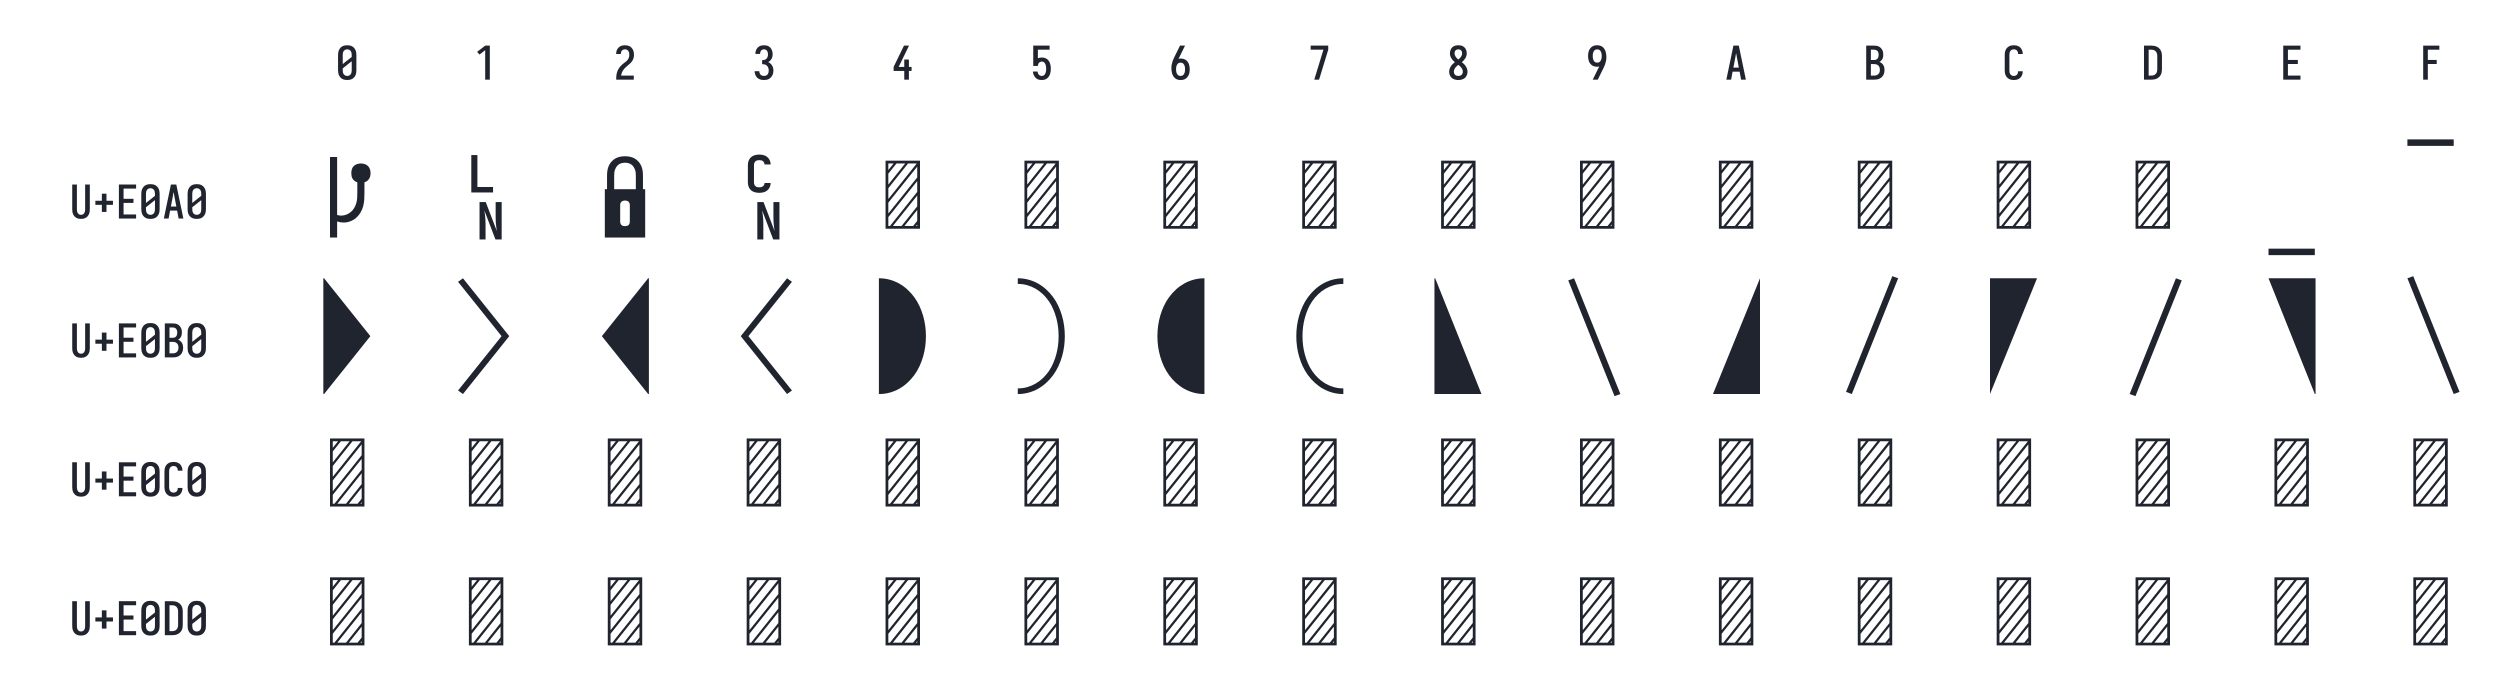 <?xml version="1.0" encoding="UTF-8" standalone="no"?>
<svg height="360" viewBox="0 0 1296 360" width="1296" xmlns="http://www.w3.org/2000/svg">
<defs>
<path d="M 250 8 Q 223 8 196 3 Q 169 -2 145 -15 Q 121 -28 102.5 -48.5 Q 84 -69 72.5 -94 Q 61 -119 56.5 -146 Q 52 -173 52 -200 L 52 -535 Q 52 -562 56.5 -589 Q 61 -616 72.5 -641 Q 84 -666 102.5 -686.5 Q 121 -707 145 -720 Q 169 -733 196 -738 Q 223 -743 250 -743 Q 277 -743 304 -738 Q 331 -733 355 -720 Q 379 -707 397.5 -686.5 Q 416 -666 427.5 -641 Q 439 -616 443.5 -589 Q 448 -562 448 -535 L 448 -200 Q 448 -173 443.5 -146 Q 439 -119 427.5 -94 Q 416 -69 397.5 -48.5 Q 379 -28 355 -15 Q 331 -2 304 3 Q 277 8 250 8 Z M 153 -337 L 347 -491 L 347 -535 Q 347 -557 342.5 -578.5 Q 338 -600 325.5 -618 Q 313 -636 292.5 -645.5 Q 272 -655 250 -655 Q 228 -655 207.5 -645.5 Q 187 -636 174.5 -618 Q 162 -600 157.5 -578.5 Q 153 -557 153 -535 Z M 250 -80 Q 272 -80 292.5 -89.5 Q 313 -99 325.5 -117 Q 338 -135 342.5 -156.5 Q 347 -178 347 -200 L 347 -398 L 153 -244 L 153 -200 Q 153 -178 157.5 -156.5 Q 162 -135 174.5 -117 Q 187 -99 207.5 -89.5 Q 228 -80 250 -80 Z " id="path1"/>
<path d="M 230 0 L 230 -637 L 107 -542 L 55 -600 L 230 -735 L 330 -735 L 330 0 Z " id="path2"/>
<path d="M 60 0 L 60 -1 Q 60 -27 61 -54 Q 62 -81 66 -107 Q 70 -133 77.5 -158.5 Q 85 -184 96.5 -207.5 Q 108 -231 123 -253 Q 138 -275 156 -294.5 Q 174 -314 194 -331 Q 214 -348 235.5 -364 Q 257 -380 277.5 -397 Q 298 -414 313 -435.5 Q 328 -457 335.5 -483 Q 343 -509 343 -535 Q 343 -557 339 -578 Q 335 -599 323.5 -617 Q 312 -635 292 -645 Q 272 -655 251 -655 Q 231 -655 213 -648 Q 195 -641 182.5 -626.5 Q 170 -612 164.5 -593 Q 159 -574 159 -555 L 159 -554 L 58 -554 L 58 -556 Q 58 -581 64 -606 Q 70 -631 82 -653.5 Q 94 -676 112 -694 Q 130 -712 152.5 -723 Q 175 -734 200 -738.5 Q 225 -743 251 -743 Q 278 -743 304.5 -737.5 Q 331 -732 354 -719 Q 377 -706 395 -685.5 Q 413 -665 424 -640.5 Q 435 -616 439.5 -589 Q 444 -562 444 -535 Q 444 -501 435 -468 Q 426 -435 407.5 -406 Q 389 -377 364 -353.5 Q 339 -330 312.5 -308.5 Q 286 -287 261 -263.5 Q 236 -240 216.5 -212.5 Q 197 -185 184 -153.5 Q 171 -122 166 -88 L 440 -88 L 440 0 Z " id="path3"/>
<path d="M 252 8 Q 226 8 200 3.5 Q 174 -1 150.5 -12 Q 127 -23 107.5 -41 Q 88 -59 75.5 -82 Q 63 -105 56.5 -130.5 Q 50 -156 50 -183 L 151 -183 Q 151 -162 157.5 -142.5 Q 164 -123 178 -108 Q 192 -93 212 -86.5 Q 232 -80 252 -80 Q 275 -80 296 -88.5 Q 317 -97 330.5 -114.5 Q 344 -132 349.5 -154 Q 355 -176 355 -198 Q 355 -217 351 -235.5 Q 347 -254 338.5 -271 Q 330 -288 316.5 -301 Q 303 -314 286 -322 Q 269 -330 250 -332 Q 231 -334 212 -334 L 212 -422 Q 229 -422 246 -424 Q 263 -426 278.5 -433 Q 294 -440 306 -452.5 Q 318 -465 325.5 -480.5 Q 333 -496 336 -513 Q 339 -530 339 -547 Q 339 -566 334.5 -585.5 Q 330 -605 319 -621 Q 308 -637 290 -646 Q 272 -655 253 -655 Q 234 -655 216.5 -647.5 Q 199 -640 188 -625.5 Q 177 -611 172 -593 Q 167 -575 167 -556 L 167 -555 L 66 -555 L 66 -558 Q 66 -582 71.5 -606.5 Q 77 -631 88.5 -653 Q 100 -675 117.5 -693 Q 135 -711 157 -722.5 Q 179 -734 203.5 -738.5 Q 228 -743 253 -743 Q 278 -743 303 -738 Q 328 -733 350.5 -721 Q 373 -709 390 -690 Q 407 -671 418 -648 Q 429 -625 434.5 -600 Q 440 -575 440 -550 Q 440 -524 434 -498.5 Q 428 -473 415.5 -450.5 Q 403 -428 384.5 -409.5 Q 366 -391 343 -379 Q 369 -368 391 -348.5 Q 413 -329 427.5 -304.5 Q 442 -280 449 -252 Q 456 -224 456 -195 Q 456 -168 450 -141.5 Q 444 -115 431.5 -91 Q 419 -67 400 -47 Q 381 -27 357 -14.5 Q 333 -2 306.5 3 Q 280 8 252 8 Z " id="path4"/>
<path d="M 282 0 L 282 -188 L 52 -188 L 52 -275 L 276 -735 L 385 -735 L 161 -275 L 282 -275 L 282 -435 L 382 -435 L 382 -275 L 440 -275 L 440 -188 L 382 -188 L 382 0 Z " id="path5"/>
<path d="M 252 8 Q 227 8 202.5 3.5 Q 178 -1 156.5 -12.5 Q 135 -24 117.5 -42 Q 100 -60 88 -81 Q 76 -102 69 -126 Q 62 -150 60 -174 L 60 -176 L 160 -176 L 161 -172 Q 164 -154 170.5 -137 Q 177 -120 188.5 -107 Q 200 -94 217 -87 Q 234 -80 252 -80 Q 269 -80 285 -87 Q 301 -94 312 -106.5 Q 323 -119 330 -135 Q 337 -151 340.5 -167.5 Q 344 -184 345.5 -201 Q 347 -218 347 -235 Q 347 -252 345.5 -269 Q 344 -286 340.5 -302.5 Q 337 -319 330.5 -334.5 Q 324 -350 313.5 -363 Q 303 -376 287 -383.5 Q 271 -391 254 -391 Q 236 -391 219.5 -384 Q 203 -377 191.5 -363 Q 180 -349 174.5 -331.5 Q 169 -314 168 -296 L 68 -296 L 68 -735 L 421 -735 L 421 -647 L 168 -647 L 168 -462 Q 188 -471 210 -474.5 Q 232 -478 254 -478 Q 284 -478 312.5 -470.5 Q 341 -463 364.5 -445.5 Q 388 -428 404.5 -403.5 Q 421 -379 430.5 -351 Q 440 -323 444 -294 Q 448 -265 448 -235 Q 448 -206 444 -176.5 Q 440 -147 430.5 -119 Q 421 -91 404 -66.5 Q 387 -42 363 -24.5 Q 339 -7 310 0.5 Q 281 8 252 8 Z " id="path6"/>
<path d="M 250 8 Q 219 8 189 -0.5 Q 159 -9 135 -28 Q 111 -47 94.5 -73.5 Q 78 -100 68.5 -129.5 Q 59 -159 55.5 -189.5 Q 52 -220 52 -250 Q 52 -291 60 -331 Q 68 -371 82 -409 Q 96 -447 114 -483.5 Q 132 -520 150 -556 L 238 -735 L 347 -735 L 240 -517 Q 232 -500 223 -483.5 Q 214 -467 205 -451 Q 217 -454 229 -455 Q 241 -456 253 -456 Q 281 -456 309.5 -449 Q 338 -442 361.5 -426 Q 385 -410 402.5 -386.5 Q 420 -363 430 -336.5 Q 440 -310 444 -281.5 Q 448 -253 448 -224 Q 448 -195 444 -166.5 Q 440 -138 429.5 -111 Q 419 -84 401.5 -60.5 Q 384 -37 360 -21 Q 336 -5 307.5 1.5 Q 279 8 250 8 Z M 250 -80 Q 266 -80 282 -85.5 Q 298 -91 309.5 -102.5 Q 321 -114 328.5 -129 Q 336 -144 340 -159.5 Q 344 -175 345.5 -191.5 Q 347 -208 347 -224 Q 347 -240 345.5 -256.5 Q 344 -273 340 -288.5 Q 336 -304 328.5 -319 Q 321 -334 309.5 -345.5 Q 298 -357 282.5 -362.5 Q 267 -368 251 -368 Q 234 -368 218.5 -362.5 Q 203 -357 191.5 -345.5 Q 180 -334 172 -319.5 Q 164 -305 160 -289 Q 156 -273 154.5 -256.5 Q 153 -240 153 -224 Q 153 -208 154.5 -191.5 Q 156 -175 160 -159.5 Q 164 -144 171.5 -129 Q 179 -114 190.5 -102.5 Q 202 -91 218 -85.5 Q 234 -80 250 -80 Z " id="path7"/>
<path d="M 138 0 L 336 -647 L 60 -647 L 60 -735 L 440 -735 L 440 -647 L 242 0 Z " id="path8"/>
<path d="M 250 8 Q 225 8 200 4 Q 175 -0 152 -10 Q 129 -20 109.5 -37 Q 90 -54 77.5 -75.5 Q 65 -97 58.5 -121.5 Q 52 -146 52 -172 Q 52 -203 62 -232.5 Q 72 -262 88.5 -288 Q 105 -314 127 -336 Q 149 -358 174 -378 Q 152 -396 132.5 -417 Q 113 -438 98.5 -462.5 Q 84 -487 76 -514.5 Q 68 -542 68 -570 Q 68 -594 73.5 -617 Q 79 -640 90.5 -661 Q 102 -682 119.5 -698.5 Q 137 -715 158 -725 Q 179 -735 202.5 -739 Q 226 -743 250 -743 Q 274 -743 297.5 -739 Q 321 -735 342 -725 Q 363 -715 380.5 -698.5 Q 398 -682 409.5 -661 Q 421 -640 426.5 -617 Q 432 -594 432 -570 Q 432 -542 424 -514.5 Q 416 -487 401.5 -462.5 Q 387 -438 367.5 -417 Q 348 -396 326 -378 Q 351 -358 373 -336 Q 395 -314 411.5 -288 Q 428 -262 438 -232.5 Q 448 -203 448 -172 Q 448 -146 441.5 -121.5 Q 435 -97 422.5 -75.5 Q 410 -54 390.5 -37 Q 371 -20 348 -10 Q 325 -0 300 4 Q 275 8 250 8 Z M 250 -435 Q 266 -447 280.5 -461.5 Q 295 -476 306.5 -493 Q 318 -510 325 -529.5 Q 332 -549 332 -569 Q 332 -586 326.5 -602.5 Q 321 -619 310 -631.5 Q 299 -644 283 -649.5 Q 267 -655 250 -655 Q 233 -655 217 -649.5 Q 201 -644 190 -631.5 Q 179 -619 173.5 -602.5 Q 168 -586 168 -569 Q 168 -549 175 -529.5 Q 182 -510 193.5 -493 Q 205 -476 219.5 -461.5 Q 234 -447 250 -435 Z M 250 -80 Q 269 -80 287.5 -85.5 Q 306 -91 320 -104 Q 334 -117 340.5 -135.5 Q 347 -154 347 -173 Q 347 -196 338.5 -217.5 Q 330 -239 316.5 -257.5 Q 303 -276 285.5 -291 Q 268 -306 250 -320 Q 232 -306 214.5 -291 Q 197 -276 183.5 -257.5 Q 170 -239 161.5 -217.5 Q 153 -196 153 -173 Q 153 -154 159.5 -135.5 Q 166 -117 180 -104 Q 194 -91 212.5 -85.5 Q 231 -80 250 -80 Z " id="path9"/>
<path d="M 262 0 L 153 0 L 260 -218 Q 268 -235 277 -251.5 Q 286 -268 295 -284 Q 283 -281 271 -280 Q 259 -279 247 -279 Q 219 -279 190.5 -286 Q 162 -293 138.5 -309 Q 115 -325 97.5 -348.5 Q 80 -372 70 -398.5 Q 60 -425 56 -453.5 Q 52 -482 52 -511 Q 52 -540 56 -568.5 Q 60 -597 70.5 -624 Q 81 -651 98.5 -674.5 Q 116 -698 140 -714 Q 164 -730 192.5 -736.5 Q 221 -743 250 -743 Q 281 -743 311 -734.5 Q 341 -726 365 -707 Q 389 -688 405.5 -661.5 Q 422 -635 431.5 -605.5 Q 441 -576 444.5 -545.5 Q 448 -515 448 -485 Q 448 -444 440 -404 Q 432 -364 418 -326 Q 404 -288 386 -251.5 Q 368 -215 350 -179 Z M 249 -367 Q 266 -367 281.5 -372.5 Q 297 -378 308.5 -389.5 Q 320 -401 328 -415.5 Q 336 -430 340 -446 Q 344 -462 345.5 -478.5 Q 347 -495 347 -511 Q 347 -527 345.5 -543.5 Q 344 -560 340 -575.5 Q 336 -591 328.5 -606 Q 321 -621 309.5 -632.5 Q 298 -644 282 -649.5 Q 266 -655 250 -655 Q 234 -655 218 -649.5 Q 202 -644 190.5 -632.5 Q 179 -621 171.5 -606 Q 164 -591 160 -575.5 Q 156 -560 154.5 -543.5 Q 153 -527 153 -511 Q 153 -495 154.5 -478.5 Q 156 -462 160 -446.5 Q 164 -431 171.5 -416 Q 179 -401 190.5 -389.5 Q 202 -378 217.5 -372.5 Q 233 -367 249 -367 Z " id="path10"/>
<path d="M 39 0 L 192 -735 L 308 -735 L 461 0 L 358 0 L 326 -172 L 174 -172 L 142 0 Z M 309 -260 L 265 -490 Q 262 -511 258 -531.5 Q 254 -552 250 -572 Q 246 -552 242 -531.5 Q 238 -511 235 -490 L 191 -260 Z " id="path11"/>
<path d="M 60 0 L 60 -735 L 234 -735 Q 261 -735 287 -730.5 Q 313 -726 336 -714 Q 359 -702 377.5 -682.5 Q 396 -663 408 -639.5 Q 420 -616 424.5 -590 Q 429 -564 429 -538 Q 429 -515 425 -492 Q 421 -469 410.5 -448.5 Q 400 -428 383.5 -411 Q 367 -394 347 -383 Q 372 -373 393.5 -355.5 Q 415 -338 429.5 -314.5 Q 444 -291 450 -264 Q 456 -237 456 -210 Q 456 -181 450 -152.5 Q 444 -124 430 -98.5 Q 416 -73 394.5 -53.5 Q 373 -34 347 -21.5 Q 321 -9 292 -4.5 Q 263 -0 234 0 Z M 161 -424 L 234 -424 Q 255 -424 274.5 -432.5 Q 294 -441 306.5 -457.5 Q 319 -474 324 -494.5 Q 329 -515 329 -536 Q 329 -557 324 -577.5 Q 319 -598 306.5 -614.5 Q 294 -631 274.5 -639 Q 255 -647 234 -647 L 161 -647 Z M 161 -88 L 234 -88 Q 251 -88 267 -91 Q 283 -94 297.5 -101.5 Q 312 -109 323.5 -121 Q 335 -133 342.5 -148 Q 350 -163 352.5 -179 Q 355 -195 355 -212 Q 355 -228 352.5 -244.5 Q 350 -261 343 -276 Q 336 -291 324.5 -303 Q 313 -315 298 -322.5 Q 283 -330 267 -333 Q 251 -336 234 -336 L 161 -336 Z " id="path12"/>
<path d="M 247 8 Q 220 8 193.5 2.5 Q 167 -3 143.5 -16 Q 120 -29 101.5 -49.5 Q 83 -70 72 -94.5 Q 61 -119 56.5 -146 Q 52 -173 52 -200 L 52 -535 Q 52 -562 56.5 -589 Q 61 -616 72 -640.5 Q 83 -665 101.5 -685.5 Q 120 -706 143.5 -719 Q 167 -732 193.5 -737.5 Q 220 -743 247 -743 Q 273 -743 298 -738.5 Q 323 -734 346 -723 Q 369 -712 387.5 -694 Q 406 -676 418 -653.5 Q 430 -631 436 -606 Q 442 -581 442 -556 L 442 -554 L 341 -554 L 341 -555 Q 341 -575 335.5 -593.5 Q 330 -612 317 -627 Q 304 -642 285.5 -648.5 Q 267 -655 247 -655 Q 226 -655 206 -645.5 Q 186 -636 173.5 -618 Q 161 -600 157 -578.5 Q 153 -557 153 -535 L 153 -200 Q 153 -178 157 -156.5 Q 161 -135 173.5 -117 Q 186 -99 206 -89.5 Q 226 -80 247 -80 Q 267 -80 285.5 -86.5 Q 304 -93 317 -108 Q 330 -123 335.5 -141.5 Q 341 -160 341 -180 L 341 -181 L 442 -181 L 442 -179 Q 442 -154 436 -129 Q 430 -104 418 -81.5 Q 406 -59 387.5 -41 Q 369 -23 346 -12 Q 323 -1 298 3.5 Q 273 8 247 8 Z " id="path13"/>
<path d="M 60 0 L 60 -735 L 219 -735 Q 249 -735 279 -730 Q 309 -725 336.5 -712 Q 364 -699 386 -678.5 Q 408 -658 422 -631.5 Q 436 -605 442 -575 Q 448 -545 448 -515 L 448 -220 Q 448 -190 442 -160 Q 436 -130 422 -103.5 Q 408 -77 386 -56.5 Q 364 -36 336.5 -23 Q 309 -10 279 -5 Q 249 -0 219 0 Z M 161 -88 L 219 -88 Q 237 -88 254 -91 Q 271 -94 286.5 -102.5 Q 302 -111 314 -124 Q 326 -137 333.5 -152.5 Q 341 -168 344 -185.5 Q 347 -203 347 -220 L 347 -515 Q 347 -532 344 -549.5 Q 341 -567 333.5 -582.5 Q 326 -598 314 -611 Q 302 -624 286.5 -632.5 Q 271 -641 254 -644 Q 237 -647 219 -647 L 161 -647 Z " id="path14"/>
<path d="M 68 0 L 68 -735 L 440 -735 L 440 -647 L 169 -647 L 169 -426 L 383 -426 L 383 -338 L 169 -338 L 169 -88 L 440 -88 L 440 0 Z " id="path15"/>
<path d="M 91 0 L 91 -735 L 440 -735 L 440 -647 L 191 -647 L 191 -426 L 383 -426 L 383 -338 L 191 -338 L 191 0 Z " id="path16"/>
<path d="M 250 8 Q 223 8 196.5 2.5 Q 170 -3 147 -16.5 Q 124 -30 106.5 -50.5 Q 89 -71 78.5 -95.5 Q 68 -120 64 -146.5 Q 60 -173 60 -200 L 60 -735 L 161 -735 L 161 -200 Q 161 -186 162.5 -172 Q 164 -158 168 -144.5 Q 172 -131 179.5 -118.5 Q 187 -106 197.5 -97 Q 208 -88 222 -84 Q 236 -80 250 -80 Q 264 -80 278 -84 Q 292 -88 302.5 -97 Q 313 -106 320.5 -118.5 Q 328 -131 332 -144.5 Q 336 -158 337.5 -172 Q 339 -186 339 -200 L 339 -735 L 440 -735 L 440 -200 Q 440 -173 436 -146.5 Q 432 -120 421.5 -95.5 Q 411 -71 393.5 -50.5 Q 376 -30 353 -16.5 Q 330 -3 303.5 2.5 Q 277 8 250 8 Z " id="path17"/>
<path d="M 300 -143 L 200 -143 L 200 -296 L 60 -296 L 60 -384 L 200 -384 L 200 -537 L 300 -537 L 300 -384 L 440 -384 L 440 -296 L 300 -296 Z " id="path18"/>
<path d="M 64 95 L 64 -775 L 141 -775 L 141 -149 Q 152 -145 163 -143.5 Q 174 -142 185 -142 Q 214 -142 241 -152.5 Q 268 -163 290 -182 Q 312 -201 326.5 -226 Q 341 -251 348.5 -278.5 Q 356 -306 357.5 -335 Q 359 -364 359 -392 L 359 -502 Q 344 -506 330.5 -516 Q 317 -526 308.5 -539.5 Q 300 -553 297 -569 Q 294 -585 294 -601 Q 294 -622 300 -642.5 Q 306 -663 321 -677.5 Q 336 -692 356.5 -698.5 Q 377 -705 398 -705 Q 418 -705 438.5 -698.5 Q 459 -692 474 -677.5 Q 489 -663 495.5 -642.5 Q 502 -622 502 -601 Q 502 -585 498.5 -569 Q 495 -553 486.5 -539.5 Q 478 -526 464.5 -516 Q 451 -506 436 -502 L 436 -392 Q 436 -355 434 -317.5 Q 432 -280 422.5 -244 Q 413 -208 394 -175.5 Q 375 -143 347 -118.5 Q 319 -94 283.5 -80.5 Q 248 -67 211 -67 Q 193 -67 175.5 -70 Q 158 -73 141 -79 L 141 95 Z " id="path19"/>
<path d="M 90 -392 L 90 -796 L 156 -796 L 156 -451 L 325 -451 L 325 -392 Z M 179 116 L 179 -288 L 246 -288 L 366 25 Q 365 20 364.5 15 Q 364 10 363 5 L 360 -15 Q 356 -43 354.5 -71 Q 353 -99 353 -127 L 353 -288 L 418 -288 L 418 116 L 351 116 L 231 -198 Q 232 -192 232.5 -187 Q 233 -182 234 -177 L 237 -157 Q 241 -129 242.5 -101.5 Q 244 -74 244 -46 L 244 116 Z " id="path20"/>
<path d="M 468 95 L 32 95 L 32 -427 L 56 -427 L 56 -575 Q 56 -602 60 -628.5 Q 64 -655 75 -680 Q 86 -705 104.5 -725.5 Q 123 -746 146 -759 Q 169 -772 196 -777.5 Q 223 -783 250 -783 Q 277 -783 304 -777.5 Q 331 -772 354 -759 Q 377 -746 395.5 -725.5 Q 414 -705 425 -680 Q 436 -655 440 -628.5 Q 444 -602 444 -575 L 444 -427 L 468 -427 Z M 133 -427 L 367 -427 L 367 -575 Q 367 -592 365 -609 Q 363 -626 356.5 -642 Q 350 -658 340 -672 Q 330 -686 315.5 -695.5 Q 301 -705 284 -709 Q 267 -713 250 -713 Q 233 -713 216 -709 Q 199 -705 184.5 -695.5 Q 170 -686 160 -672 Q 150 -658 143.5 -642 Q 137 -626 135 -609 Q 133 -592 133 -575 Z M 250 -28 Q 260 -28 270 -30.5 Q 280 -33 287.5 -39.5 Q 295 -46 298.5 -56 Q 302 -66 302 -76 L 302 -257 Q 302 -267 298.5 -276.5 Q 295 -286 287.5 -292.5 Q 280 -299 270 -302 Q 260 -305 250 -305 Q 240 -305 230 -302 Q 220 -299 212.5 -292.5 Q 205 -286 201.5 -276.5 Q 198 -267 198 -257 L 198 -76 Q 198 -66 201.5 -56 Q 205 -46 212.5 -39.5 Q 220 -33 230 -30.5 Q 240 -28 250 -28 Z " id="path21"/>
<path d="M 200 -388 Q 176 -388 153 -394 Q 130 -400 112 -415 Q 94 -430 85.5 -453 Q 77 -476 77 -499 L 77 -689 Q 77 -713 85.5 -735.5 Q 94 -758 112 -773.5 Q 130 -789 153 -795 Q 176 -801 200 -801 Q 223 -801 245.5 -795.5 Q 268 -790 285.5 -775.5 Q 303 -761 313 -739.5 Q 323 -718 323 -696 L 323 -694 L 257 -694 L 257 -695 Q 257 -705 252 -714.5 Q 247 -724 239 -730.5 Q 231 -737 220.5 -739 Q 210 -741 200 -741 Q 189 -741 178 -738.5 Q 167 -736 159 -728.5 Q 151 -721 147 -710.5 Q 143 -700 143 -689 L 143 -499 Q 143 -488 147 -477.5 Q 151 -467 159 -460 Q 167 -453 178 -450 Q 189 -447 200 -447 Q 210 -447 220.5 -449.5 Q 231 -452 239 -458 Q 247 -464 252 -473.5 Q 257 -483 257 -494 L 323 -494 L 323 -493 Q 323 -470 313 -448.5 Q 303 -427 285.5 -413 Q 268 -399 245.5 -393.5 Q 223 -388 200 -388 Z M 179 116 L 179 -288 L 246 -288 L 366 25 Q 365 20 364.5 15 Q 364 10 363 5 L 360 -15 Q 356 -43 354.5 -71 Q 353 -99 353 -127 L 353 -288 L 418 -288 L 418 116 L 351 116 L 231 -198 Q 232 -192 232.5 -187 Q 233 -182 234 -177 L 237 -157 Q 241 -129 242.5 -101.5 Q 244 -74 244 -46 L 244 116 Z " id="path22"/>
<path d="M 64 0 L 64 -735 L 436 -735 L 436 0 Z M 94 -321 L 179 -427 L 401 -705 L 307 -705 L 94 -438 Z M 94 -477 L 276 -705 L 182 -705 L 94 -595 Z M 94 -634 L 151 -705 L 94 -705 Z M 94 -165 L 406 -554 L 406 -671 L 94 -282 Z M 94 -30 L 112 -30 L 406 -398 L 406 -515 L 94 -126 Z M 237 -30 L 406 -242 L 406 -359 L 143 -30 Z M 268 -30 L 362 -30 L 406 -85 L 406 -203 Z M 393 -30 L 406 -30 L 406 -46 Z " id="path23"/>
<path d="M 0 285 L 0 215 L 500 215 L 500 285 Z " id="path24"/>
<path d="M 0 -895 L 0 -965 L 500 -965 L 500 -895 Z " id="path25"/>
<path d="M -8 285 L -8 -965 L 0 -965 L 500 -340 L 0 285 Z " id="path26"/>
<path d="M 0 285 L -53 247 L 417 -340 L -53 -927 L 0 -965 L 500 -340 Z " id="path27"/>
<path d="M 500 285 L 0 -340 L 500 -965 L 508 -965 L 508 285 Z " id="path28"/>
<path d="M 500 285 L 0 -340 L 500 -965 L 553 -927 L 83 -340 L 553 247 Z " id="path29"/>
<path d="M -4 285 L -8 285 L -8 -965 L -4 -965 Q 52 -965 106.5 -950.5 Q 161 -936 209.5 -909 Q 258 -882 299.5 -844 Q 341 -806 374 -761 Q 407 -716 430.5 -665 Q 454 -614 469.5 -560.5 Q 485 -507 492.5 -451.5 Q 500 -396 500 -340 Q 500 -284 492.5 -228.5 Q 485 -173 469.5 -119.5 Q 454 -66 430.5 -15 Q 407 36 374 81 Q 341 126 299.5 164 Q 258 202 209.5 229 Q 161 256 106.5 270.5 Q 52 285 -4 285 Z " id="path30"/>
<path d="M -4 285 L -8 285 L -8 224 L -4 224 Q 46 224 94 210.5 Q 142 197 185 172 Q 228 147 264 112.5 Q 300 78 328 37 Q 356 -4 375.5 -50 Q 395 -96 408 -144 Q 421 -192 427 -241 Q 433 -290 433 -340 Q 433 -390 427 -439 Q 421 -488 408 -536 Q 395 -584 375.5 -630 Q 356 -676 328 -717 Q 300 -758 264 -792.5 Q 228 -827 185 -852 Q 142 -877 94 -890.5 Q 46 -904 -4 -904 L -8 -904 L -8 -965 L -4 -965 Q 52 -965 106.5 -950.5 Q 161 -936 209.5 -909 Q 258 -882 299.5 -844 Q 341 -806 374 -761 Q 407 -716 430.5 -665 Q 454 -614 469.5 -560.5 Q 485 -507 492.5 -451.5 Q 500 -396 500 -340 Q 500 -284 492.5 -228.5 Q 485 -173 469.5 -119.5 Q 454 -66 430.5 -15 Q 407 36 374 81 Q 341 126 299.5 164 Q 258 202 209.5 229 Q 161 256 106.5 270.5 Q 52 285 -4 285 Z " id="path31"/>
<path d="M 504 285 Q 448 285 393.5 270.5 Q 339 256 290.5 229 Q 242 202 200.5 164 Q 159 126 126 81 Q 93 36 69.5 -15 Q 46 -66 30.5 -119.5 Q 15 -173 7.5 -228.5 Q 0 -284 0 -340 Q 0 -396 7.5 -451.5 Q 15 -507 30.5 -560.5 Q 46 -614 69.5 -665 Q 93 -716 126 -761 Q 159 -806 200.5 -844 Q 242 -882 290.5 -909 Q 339 -936 393.5 -950.5 Q 448 -965 504 -965 L 508 -965 L 508 285 Z " id="path32"/>
<path d="M 504 285 Q 448 285 393.5 270.5 Q 339 256 290.5 229 Q 242 202 200.5 164 Q 159 126 126 81 Q 93 36 69.5 -15 Q 46 -66 30.5 -119.5 Q 15 -173 7.5 -228.5 Q 0 -284 0 -340 Q 0 -396 7.5 -451.5 Q 15 -507 30.5 -560.5 Q 46 -614 69.5 -665 Q 93 -716 126 -761 Q 159 -806 200.5 -844 Q 242 -882 290.5 -909 Q 339 -936 393.5 -950.5 Q 448 -965 504 -965 L 508 -965 L 508 -904 L 504 -904 Q 454 -904 406 -890.5 Q 358 -877 315 -852 Q 272 -827 236 -792.5 Q 200 -758 172 -717 Q 144 -676 124.5 -630 Q 105 -584 92 -536 Q 79 -488 73 -439 Q 67 -390 67 -340 Q 67 -290 73 -241 Q 79 -192 92 -144 Q 105 -96 124.5 -50 Q 144 -4 172 37 Q 200 78 236 112.5 Q 272 147 315 172 Q 358 197 406 210.5 Q 454 224 504 224 L 508 224 L 508 285 Z " id="path33"/>
<path d="M -8 285 L -8 -965 L 0 -965 L 500 285 Z " id="path34"/>
<path d="M 437 308 L -63 -942 L 0 -965 L 500 285 Z " id="path35"/>
<path d="M 0 285 L 508 -965 L 508 285 Z " id="path36"/>
<path d="M 0 285 L -63 262 L 437 -988 L 500 -965 Z " id="path37"/>
<path d="M -8 285 L -8 -965 L 500 -965 Z " id="path38"/>
<path d="M 63 308 L 0 285 L 500 -965 L 563 -942 Z " id="path39"/>
<path d="M 500 285 L 0 -965 L 508 -965 L 508 285 Z " id="path40"/>
<path d="M 500 285 L 0 -965 L 63 -988 L 563 262 Z " id="path41"/>
</defs>
<g data-source-text="0" fill="#20242e" transform="translate(174 41.292) rotate(0) scale(0.024)">
<use href="#path1" transform="translate(0 0)"/>
</g>
<g data-source-text="1" fill="#20242e" transform="translate(246 41.292) rotate(0) scale(0.024)">
<use href="#path2" transform="translate(0 0)"/>
</g>
<g data-source-text="2" fill="#20242e" transform="translate(318 41.292) rotate(0) scale(0.024)">
<use href="#path3" transform="translate(0 0)"/>
</g>
<g data-source-text="3" fill="#20242e" transform="translate(390 41.292) rotate(0) scale(0.024)">
<use href="#path4" transform="translate(0 0)"/>
</g>
<g data-source-text="4" fill="#20242e" transform="translate(462 41.292) rotate(0) scale(0.024)">
<use href="#path5" transform="translate(0 0)"/>
</g>
<g data-source-text="5" fill="#20242e" transform="translate(534 41.292) rotate(0) scale(0.024)">
<use href="#path6" transform="translate(0 0)"/>
</g>
<g data-source-text="6" fill="#20242e" transform="translate(606 41.292) rotate(0) scale(0.024)">
<use href="#path7" transform="translate(0 0)"/>
</g>
<g data-source-text="7" fill="#20242e" transform="translate(678 41.292) rotate(0) scale(0.024)">
<use href="#path8" transform="translate(0 0)"/>
</g>
<g data-source-text="8" fill="#20242e" transform="translate(750 41.292) rotate(0) scale(0.024)">
<use href="#path9" transform="translate(0 0)"/>
</g>
<g data-source-text="9" fill="#20242e" transform="translate(822 41.292) rotate(0) scale(0.024)">
<use href="#path10" transform="translate(0 0)"/>
</g>
<g data-source-text="A" fill="#20242e" transform="translate(894 41.292) rotate(0) scale(0.024)">
<use href="#path11" transform="translate(0 0)"/>
</g>
<g data-source-text="B" fill="#20242e" transform="translate(966 41.292) rotate(0) scale(0.024)">
<use href="#path12" transform="translate(0 0)"/>
</g>
<g data-source-text="C" fill="#20242e" transform="translate(1038 41.292) rotate(0) scale(0.024)">
<use href="#path13" transform="translate(0 0)"/>
</g>
<g data-source-text="D" fill="#20242e" transform="translate(1110 41.292) rotate(0) scale(0.024)">
<use href="#path14" transform="translate(0 0)"/>
</g>
<g data-source-text="E" fill="#20242e" transform="translate(1182 41.292) rotate(0) scale(0.024)">
<use href="#path15" transform="translate(0 0)"/>
</g>
<g data-source-text="F" fill="#20242e" transform="translate(1254 41.292) rotate(0) scale(0.024)">
<use href="#path16" transform="translate(0 0)"/>
</g>
<g data-source-text="U+E0A0" fill="#20242e" transform="translate(36 113.292) rotate(0) scale(0.024)">
<use href="#path17" transform="translate(0 0)"/>
<use href="#path18" transform="translate(500 0)"/>
<use href="#path15" transform="translate(1000 0)"/>
<use href="#path1" transform="translate(1500 0)"/>
<use href="#path11" transform="translate(2000 0)"/>
<use href="#path1" transform="translate(2500 0)"/>
</g>
<g data-source-text="" fill="#20242e" transform="translate(168 118.584) rotate(0) scale(0.048)">
<use href="#path19" transform="translate(0 0)"/>
</g>
<g data-source-text="" fill="#20242e" transform="translate(240 118.584) rotate(0) scale(0.048)">
<use href="#path20" transform="translate(0 0)"/>
</g>
<g data-source-text="" fill="#20242e" transform="translate(312 118.584) rotate(0) scale(0.048)">
<use href="#path21" transform="translate(0 0)"/>
</g>
<g data-source-text="" fill="#20242e" transform="translate(384 118.584) rotate(0) scale(0.048)">
<use href="#path22" transform="translate(0 0)"/>
</g>
<g data-source-text="" fill="#20242e40" transform="translate(456 118.584) rotate(0) scale(0.048)">
<use href="#path23" transform="translate(0 0)"/>
</g>
<g data-source-text="" fill="#20242e40" transform="translate(528 118.584) rotate(0) scale(0.048)">
<use href="#path23" transform="translate(0 0)"/>
</g>
<g data-source-text="" fill="#20242e40" transform="translate(600 118.584) rotate(0) scale(0.048)">
<use href="#path23" transform="translate(0 0)"/>
</g>
<g data-source-text="" fill="#20242e40" transform="translate(672 118.584) rotate(0) scale(0.048)">
<use href="#path23" transform="translate(0 0)"/>
</g>
<g data-source-text="" fill="#20242e40" transform="translate(744 118.584) rotate(0) scale(0.048)">
<use href="#path23" transform="translate(0 0)"/>
</g>
<g data-source-text="" fill="#20242e40" transform="translate(816 118.584) rotate(0) scale(0.048)">
<use href="#path23" transform="translate(0 0)"/>
</g>
<g data-source-text="" fill="#20242e40" transform="translate(888 118.584) rotate(0) scale(0.048)">
<use href="#path23" transform="translate(0 0)"/>
</g>
<g data-source-text="" fill="#20242e40" transform="translate(960 118.584) rotate(0) scale(0.048)">
<use href="#path23" transform="translate(0 0)"/>
</g>
<g data-source-text="" fill="#20242e40" transform="translate(1032 118.584) rotate(0) scale(0.048)">
<use href="#path23" transform="translate(0 0)"/>
</g>
<g data-source-text="" fill="#20242e40" transform="translate(1104 118.584) rotate(0) scale(0.048)">
<use href="#path23" transform="translate(0 0)"/>
</g>
<g data-source-text="" fill="#20242e" transform="translate(1176 118.584) rotate(0) scale(0.048)">
<use href="#path24" transform="translate(0 0)"/>
</g>
<g data-source-text="" fill="#20242e" transform="translate(1248 118.584) rotate(0) scale(0.048)">
<use href="#path25" transform="translate(0 0)"/>
</g>
<g data-source-text="U+E0B0" fill="#20242e" transform="translate(36 185.292) rotate(0) scale(0.024)">
<use href="#path17" transform="translate(0 0)"/>
<use href="#path18" transform="translate(500 0)"/>
<use href="#path15" transform="translate(1000 0)"/>
<use href="#path1" transform="translate(1500 0)"/>
<use href="#path12" transform="translate(2000 0)"/>
<use href="#path1" transform="translate(2500 0)"/>
</g>
<g data-source-text="" fill="#20242e" transform="translate(168 190.584) rotate(0) scale(0.048)">
<use href="#path26" transform="translate(0 0)"/>
</g>
<g data-source-text="" fill="#20242e" transform="translate(240 190.584) rotate(0) scale(0.048)">
<use href="#path27" transform="translate(0 0)"/>
</g>
<g data-source-text="" fill="#20242e" transform="translate(312 190.584) rotate(0) scale(0.048)">
<use href="#path28" transform="translate(0 0)"/>
</g>
<g data-source-text="" fill="#20242e" transform="translate(384 190.584) rotate(0) scale(0.048)">
<use href="#path29" transform="translate(0 0)"/>
</g>
<g data-source-text="" fill="#20242e" transform="translate(456 190.584) rotate(0) scale(0.048)">
<use href="#path30" transform="translate(0 0)"/>
</g>
<g data-source-text="" fill="#20242e" transform="translate(528 190.584) rotate(0) scale(0.048)">
<use href="#path31" transform="translate(0 0)"/>
</g>
<g data-source-text="" fill="#20242e" transform="translate(600 190.584) rotate(0) scale(0.048)">
<use href="#path32" transform="translate(0 0)"/>
</g>
<g data-source-text="" fill="#20242e" transform="translate(672 190.584) rotate(0) scale(0.048)">
<use href="#path33" transform="translate(0 0)"/>
</g>
<g data-source-text="" fill="#20242e" transform="translate(744 190.584) rotate(0) scale(0.048)">
<use href="#path34" transform="translate(0 0)"/>
</g>
<g data-source-text="" fill="#20242e" transform="translate(816 190.584) rotate(0) scale(0.048)">
<use href="#path35" transform="translate(0 0)"/>
</g>
<g data-source-text="" fill="#20242e" transform="translate(888 190.584) rotate(0) scale(0.048)">
<use href="#path36" transform="translate(0 0)"/>
</g>
<g data-source-text="" fill="#20242e" transform="translate(960 190.584) rotate(0) scale(0.048)">
<use href="#path37" transform="translate(0 0)"/>
</g>
<g data-source-text="" fill="#20242e" transform="translate(1032 190.584) rotate(0) scale(0.048)">
<use href="#path38" transform="translate(0 0)"/>
</g>
<g data-source-text="" fill="#20242e" transform="translate(1104 190.584) rotate(0) scale(0.048)">
<use href="#path39" transform="translate(0 0)"/>
</g>
<g data-source-text="" fill="#20242e" transform="translate(1176 190.584) rotate(0) scale(0.048)">
<use href="#path40" transform="translate(0 0)"/>
</g>
<g data-source-text="" fill="#20242e" transform="translate(1248 190.584) rotate(0) scale(0.048)">
<use href="#path41" transform="translate(0 0)"/>
</g>
<g data-source-text="U+E0C0" fill="#20242e" transform="translate(36 257.292) rotate(0) scale(0.024)">
<use href="#path17" transform="translate(0 0)"/>
<use href="#path18" transform="translate(500 0)"/>
<use href="#path15" transform="translate(1000 0)"/>
<use href="#path1" transform="translate(1500 0)"/>
<use href="#path13" transform="translate(2000 0)"/>
<use href="#path1" transform="translate(2500 0)"/>
</g>
<g data-source-text="" fill="#20242e40" transform="translate(168 262.584) rotate(0) scale(0.048)">
<use href="#path23" transform="translate(0 0)"/>
</g>
<g data-source-text="" fill="#20242e40" transform="translate(240 262.584) rotate(0) scale(0.048)">
<use href="#path23" transform="translate(0 0)"/>
</g>
<g data-source-text="" fill="#20242e40" transform="translate(312 262.584) rotate(0) scale(0.048)">
<use href="#path23" transform="translate(0 0)"/>
</g>
<g data-source-text="" fill="#20242e40" transform="translate(384 262.584) rotate(0) scale(0.048)">
<use href="#path23" transform="translate(0 0)"/>
</g>
<g data-source-text="" fill="#20242e40" transform="translate(456 262.584) rotate(0) scale(0.048)">
<use href="#path23" transform="translate(0 0)"/>
</g>
<g data-source-text="" fill="#20242e40" transform="translate(528 262.584) rotate(0) scale(0.048)">
<use href="#path23" transform="translate(0 0)"/>
</g>
<g data-source-text="" fill="#20242e40" transform="translate(600 262.584) rotate(0) scale(0.048)">
<use href="#path23" transform="translate(0 0)"/>
</g>
<g data-source-text="" fill="#20242e40" transform="translate(672 262.584) rotate(0) scale(0.048)">
<use href="#path23" transform="translate(0 0)"/>
</g>
<g data-source-text="" fill="#20242e40" transform="translate(744 262.584) rotate(0) scale(0.048)">
<use href="#path23" transform="translate(0 0)"/>
</g>
<g data-source-text="" fill="#20242e40" transform="translate(816 262.584) rotate(0) scale(0.048)">
<use href="#path23" transform="translate(0 0)"/>
</g>
<g data-source-text="" fill="#20242e40" transform="translate(888 262.584) rotate(0) scale(0.048)">
<use href="#path23" transform="translate(0 0)"/>
</g>
<g data-source-text="" fill="#20242e40" transform="translate(960 262.584) rotate(0) scale(0.048)">
<use href="#path23" transform="translate(0 0)"/>
</g>
<g data-source-text="" fill="#20242e40" transform="translate(1032 262.584) rotate(0) scale(0.048)">
<use href="#path23" transform="translate(0 0)"/>
</g>
<g data-source-text="" fill="#20242e40" transform="translate(1104 262.584) rotate(0) scale(0.048)">
<use href="#path23" transform="translate(0 0)"/>
</g>
<g data-source-text="" fill="#20242e40" transform="translate(1176 262.584) rotate(0) scale(0.048)">
<use href="#path23" transform="translate(0 0)"/>
</g>
<g data-source-text="" fill="#20242e40" transform="translate(1248 262.584) rotate(0) scale(0.048)">
<use href="#path23" transform="translate(0 0)"/>
</g>
<g data-source-text="U+E0D0" fill="#20242e" transform="translate(36 329.292) rotate(0) scale(0.024)">
<use href="#path17" transform="translate(0 0)"/>
<use href="#path18" transform="translate(500 0)"/>
<use href="#path15" transform="translate(1000 0)"/>
<use href="#path1" transform="translate(1500 0)"/>
<use href="#path14" transform="translate(2000 0)"/>
<use href="#path1" transform="translate(2500 0)"/>
</g>
<g data-source-text="" fill="#20242e40" transform="translate(168 334.584) rotate(0) scale(0.048)">
<use href="#path23" transform="translate(0 0)"/>
</g>
<g data-source-text="" fill="#20242e40" transform="translate(240 334.584) rotate(0) scale(0.048)">
<use href="#path23" transform="translate(0 0)"/>
</g>
<g data-source-text="" fill="#20242e40" transform="translate(312 334.584) rotate(0) scale(0.048)">
<use href="#path23" transform="translate(0 0)"/>
</g>
<g data-source-text="" fill="#20242e40" transform="translate(384 334.584) rotate(0) scale(0.048)">
<use href="#path23" transform="translate(0 0)"/>
</g>
<g data-source-text="" fill="#20242e40" transform="translate(456 334.584) rotate(0) scale(0.048)">
<use href="#path23" transform="translate(0 0)"/>
</g>
<g data-source-text="" fill="#20242e40" transform="translate(528 334.584) rotate(0) scale(0.048)">
<use href="#path23" transform="translate(0 0)"/>
</g>
<g data-source-text="" fill="#20242e40" transform="translate(600 334.584) rotate(0) scale(0.048)">
<use href="#path23" transform="translate(0 0)"/>
</g>
<g data-source-text="" fill="#20242e40" transform="translate(672 334.584) rotate(0) scale(0.048)">
<use href="#path23" transform="translate(0 0)"/>
</g>
<g data-source-text="" fill="#20242e40" transform="translate(744 334.584) rotate(0) scale(0.048)">
<use href="#path23" transform="translate(0 0)"/>
</g>
<g data-source-text="" fill="#20242e40" transform="translate(816 334.584) rotate(0) scale(0.048)">
<use href="#path23" transform="translate(0 0)"/>
</g>
<g data-source-text="" fill="#20242e40" transform="translate(888 334.584) rotate(0) scale(0.048)">
<use href="#path23" transform="translate(0 0)"/>
</g>
<g data-source-text="" fill="#20242e40" transform="translate(960 334.584) rotate(0) scale(0.048)">
<use href="#path23" transform="translate(0 0)"/>
</g>
<g data-source-text="" fill="#20242e40" transform="translate(1032 334.584) rotate(0) scale(0.048)">
<use href="#path23" transform="translate(0 0)"/>
</g>
<g data-source-text="" fill="#20242e40" transform="translate(1104 334.584) rotate(0) scale(0.048)">
<use href="#path23" transform="translate(0 0)"/>
</g>
<g data-source-text="" fill="#20242e40" transform="translate(1176 334.584) rotate(0) scale(0.048)">
<use href="#path23" transform="translate(0 0)"/>
</g>
<g data-source-text="" fill="#20242e40" transform="translate(1248 334.584) rotate(0) scale(0.048)">
<use href="#path23" transform="translate(0 0)"/>
</g>
</svg>